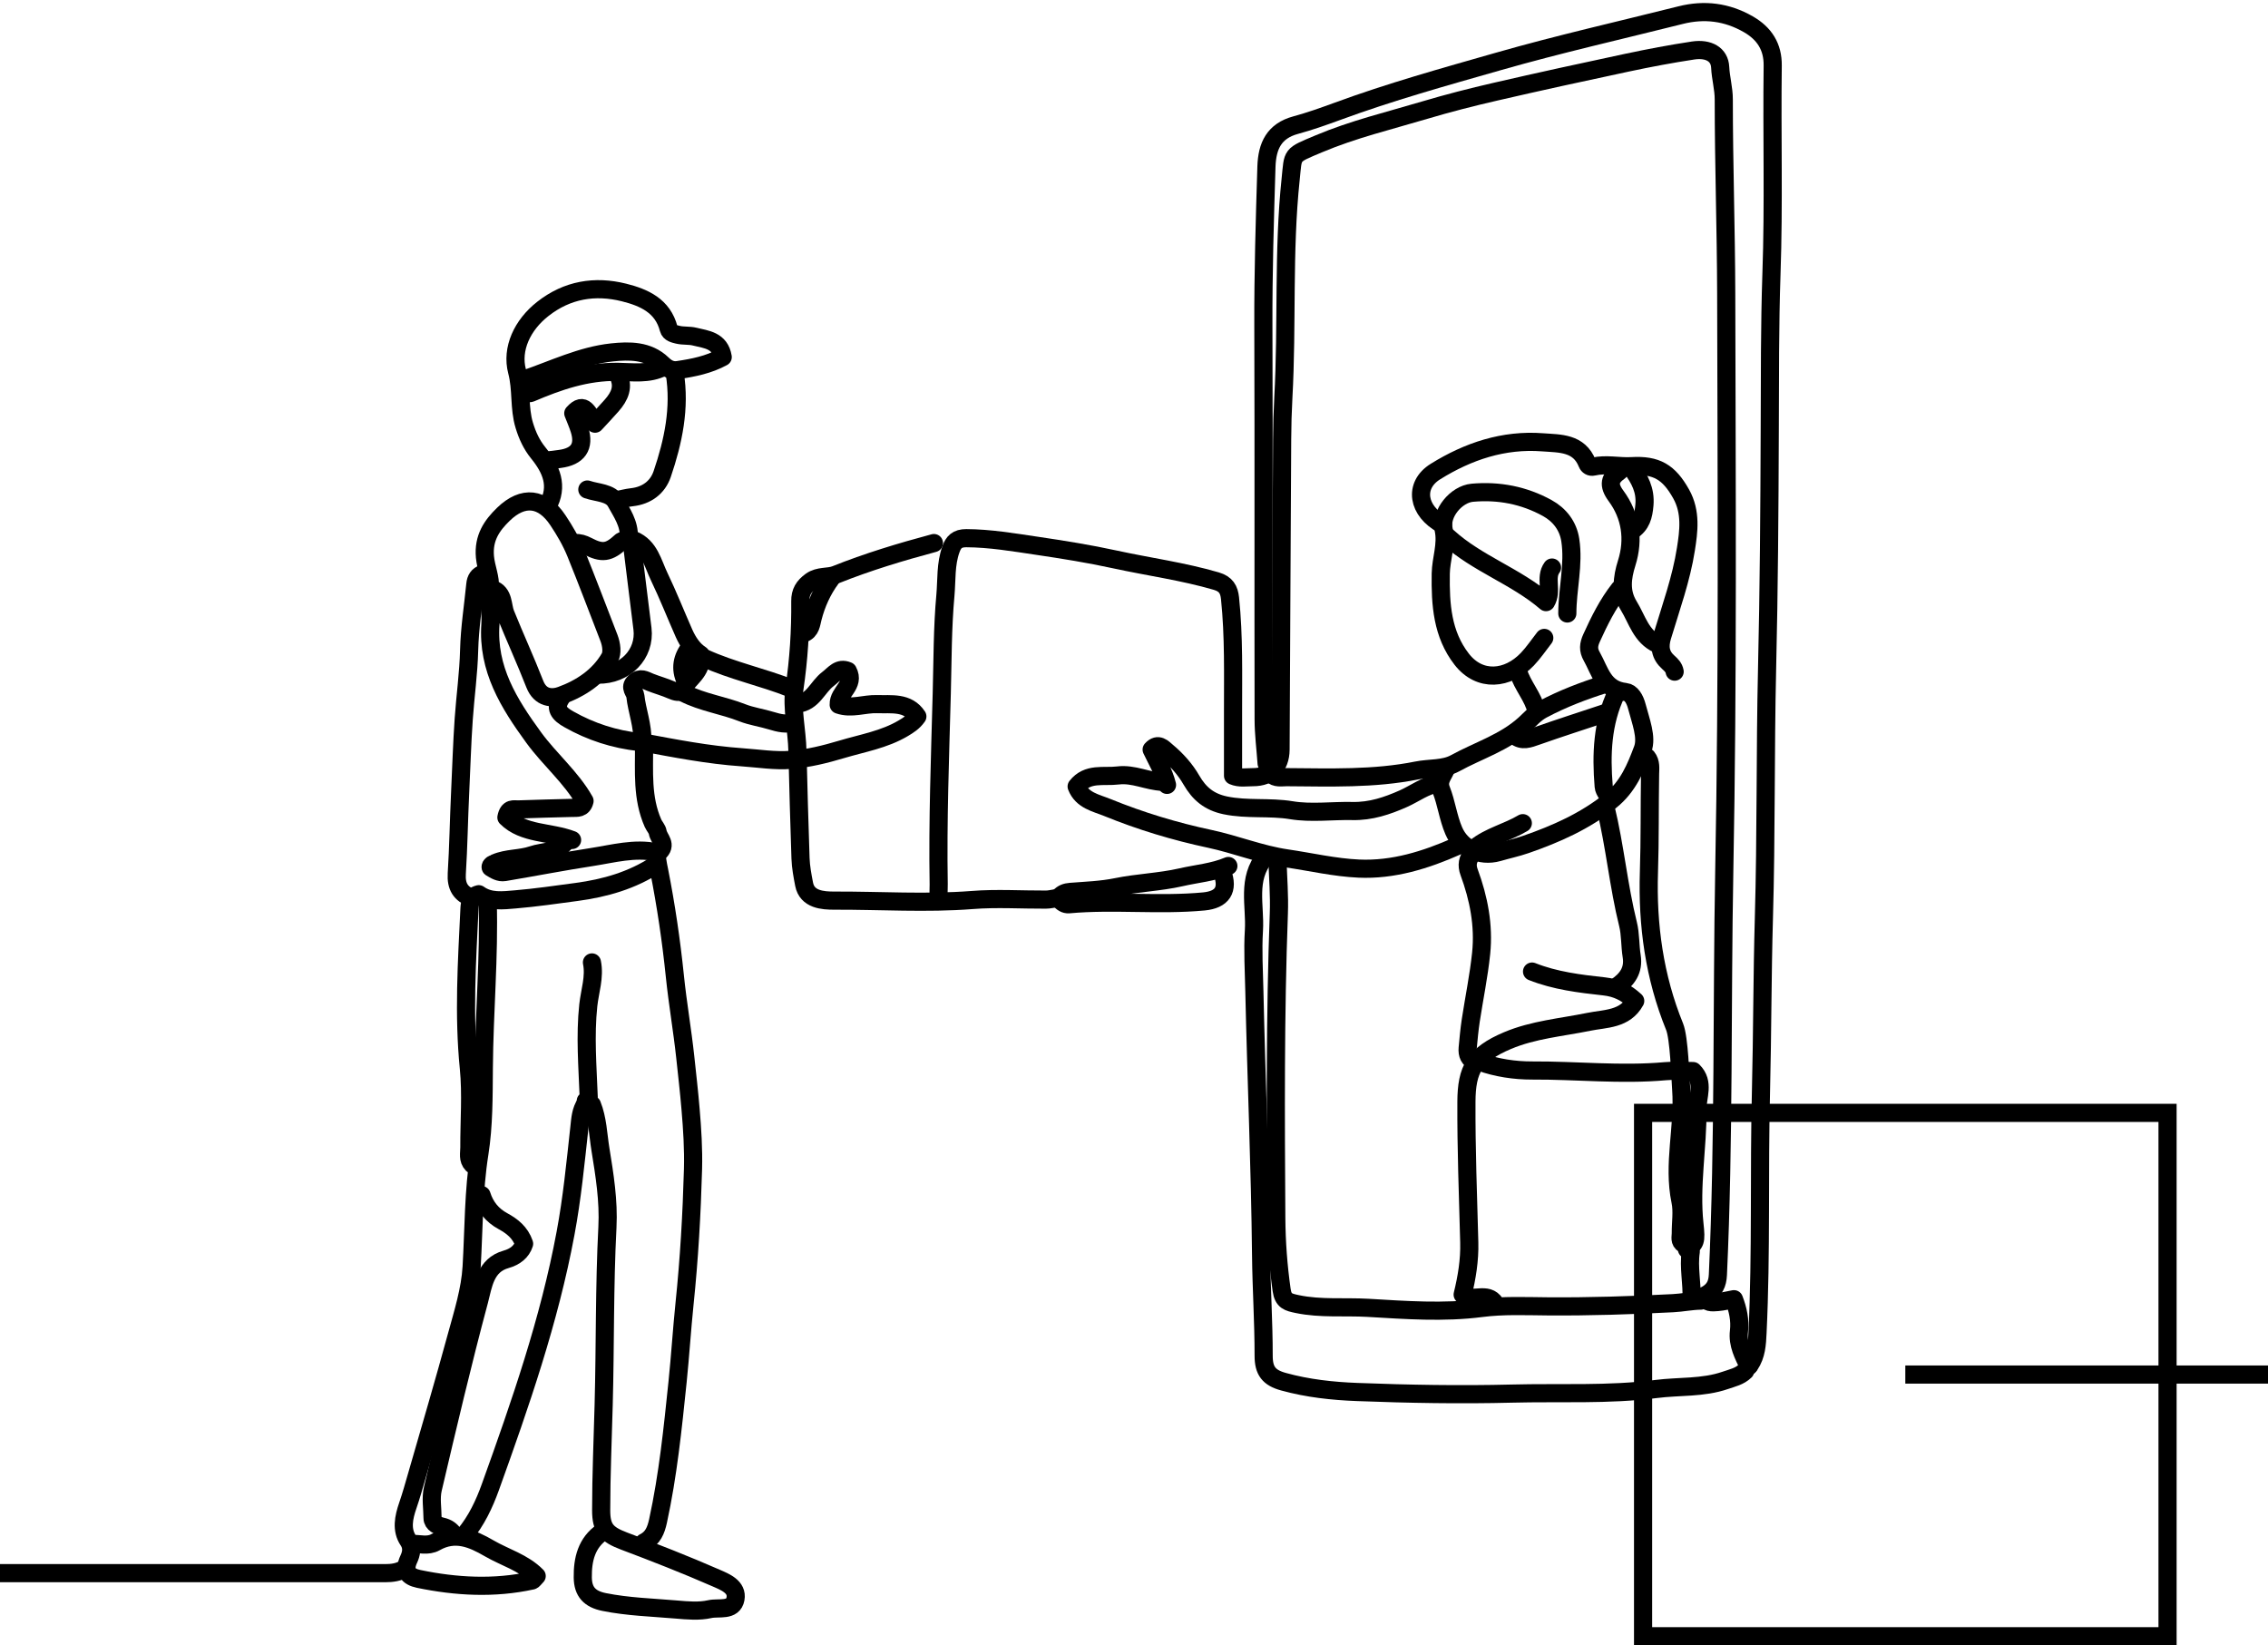 <svg width="375" height="272" viewBox="0 0 375 272" fill="none" xmlns="http://www.w3.org/2000/svg">
<path d="M289.315 225.646C290.407 224.031 290.51 222.2 290.595 220.332C291.235 207.009 290.83 193.677 291.169 180.354C291.404 170.824 291.376 161.285 291.649 151.765C292.044 138.019 291.856 124.264 292.176 110.528C292.486 97.374 292.571 84.221 292.618 71.057C292.655 62.457 292.608 53.847 292.9 45.257C293.305 33.783 292.957 22.319 293.107 10.846C293.145 7.757 291.752 5.541 289.061 4.002C285.523 1.974 281.815 1.514 277.892 2.499C267.833 5.025 257.708 7.307 247.734 10.161C238.794 12.714 229.827 15.203 221.085 18.423C218.827 19.249 216.55 20.057 214.235 20.686C210.659 21.653 209.511 24.122 209.398 27.54C209.125 36.309 208.862 45.078 208.89 53.857C208.966 75.526 208.89 97.206 208.937 118.875C208.937 121.326 209.257 123.767 209.427 126.208" stroke="black" stroke-width="3" stroke-linecap="round" stroke-linejoin="round"/>
<path d="M282.22 214.004C283.462 213.252 283.979 212.295 284.045 210.717C285.071 188.466 284.685 166.186 285.099 143.925C285.701 112.124 285.485 80.334 285.419 48.543C285.391 37.839 285.015 27.126 285.015 16.414C285.015 14.62 284.506 12.902 284.422 11.109C284.318 9.006 282.512 7.964 279.943 8.349C276.292 8.903 272.65 9.588 269.037 10.358C261.754 11.907 254.48 13.494 247.235 15.165C243.32 16.066 239.425 17.061 235.576 18.207C229.714 19.953 223.739 21.38 218.083 23.765C213.36 25.756 213.849 25.371 213.407 29.558C212.136 41.614 212.861 53.697 212.193 65.743C212.07 68.025 212.005 70.297 211.995 72.578C211.892 89.694 211.826 106.82 211.732 123.936C211.713 126.743 209.963 128.499 207.168 128.48C206.067 128.48 204.938 128.705 203.875 128.245C203.875 124.781 203.875 121.326 203.875 117.87C203.865 111.542 204.035 105.205 203.376 98.895C203.225 97.459 202.708 96.539 201.108 96.069C195.613 94.464 189.948 93.703 184.378 92.492C180.077 91.553 175.721 90.859 171.402 90.22C167.581 89.657 163.695 88.99 159.762 88.971C158.247 88.971 157.654 89.619 157.231 90.802C156.337 93.262 156.544 95.882 156.318 98.398C155.829 103.768 155.857 109.186 155.716 114.584C155.433 125.128 155.029 135.662 155.208 146.206C155.226 147.051 155.048 147.924 155.462 148.732" stroke="black" stroke-width="3" stroke-linecap="round" stroke-linejoin="round"/>
<path d="M66.945 259.296C65.938 259.934 64.837 260.075 63.651 260.075C9.386 260.056 -44.871 260.094 -99.136 260C-104.538 259.991 -109.958 259.822 -115.368 259.812C-142.242 259.794 -169.126 259.812 -196 259.812" stroke="black" stroke-width="3" stroke-linecap="round" stroke-linejoin="round"/>
<path d="M209.191 141.643C206.095 145.286 207.582 149.746 207.328 153.802C207.121 157.116 207.328 160.543 207.403 163.914C207.723 178.42 208.363 192.916 208.514 207.432C208.57 212.99 208.946 218.557 208.937 224.134C208.937 226.622 209.793 227.759 212.23 228.425C216.211 229.524 220.332 229.974 224.407 230.125C232.932 230.453 241.485 230.603 250.01 230.387C257.952 230.181 265.941 230.641 273.836 229.627C277.637 229.139 281.552 229.486 285.269 228.2C286.435 227.796 287.64 227.552 288.553 226.651" stroke="black" stroke-width="3" stroke-linecap="round" stroke-linejoin="round"/>
<path d="M106.494 123.175C106.513 127.532 106.127 131.926 107.971 136.094C108.206 136.63 108.667 137.052 108.752 137.597C108.931 138.676 110.408 139.634 108.856 140.977C108.394 141.371 108.79 142.892 108.987 143.925C110.126 149.699 110.982 155.511 111.584 161.369C112.045 165.857 112.826 170.298 113.306 174.786C113.607 177.65 113.946 180.504 114.181 183.377C114.464 186.673 114.671 189.959 114.586 193.254C114.379 200.69 113.956 208.117 113.184 215.534C112.742 219.816 112.478 224.134 112.036 228.425C111.236 236.133 110.455 243.861 108.799 251.456C108.46 252.996 107.962 254.273 106.484 254.996" stroke="black" stroke-width="3" stroke-linecap="round" stroke-linejoin="round"/>
<path d="M211.224 142.15C211.308 145.099 211.562 148.056 211.449 151.004C210.828 167.782 210.922 184.57 211.026 201.357C211.054 205.319 211.346 209.3 211.91 213.262C212.174 215.112 213.011 215.271 214.508 215.591C218.384 216.398 222.299 215.985 226.185 216.21C232.424 216.576 238.709 217.046 244.939 216.238C248.59 215.769 252.203 215.938 255.844 215.966C262.77 216.022 269.714 215.797 276.63 215.44C278.127 215.365 279.66 215.037 281.204 215.018" stroke="black" stroke-width="3" stroke-linecap="round" stroke-linejoin="round"/>
<path d="M80.636 148.985C80.909 158.187 80.062 167.359 79.996 176.561C79.958 181.264 79.996 186.072 79.262 190.71C78.274 196.944 78.349 203.197 77.982 209.441C77.757 213.271 76.552 217.074 75.526 220.82C73.428 228.519 71.17 236.18 68.958 243.851C68.469 245.541 67.999 247.241 67.425 248.902C66.747 250.865 66.324 252.921 67.509 254.677C68.3 255.841 67.952 256.967 67.603 257.719C66.662 259.718 67.481 260.657 69.222 261.023C75.442 262.31 81.709 262.657 87.975 261.286C88.173 261.239 88.314 260.967 88.738 260.545C86.517 258.301 83.487 257.484 80.89 255.972C78.048 254.32 75.235 253.127 71.998 254.958C70.737 255.672 69.307 255.184 67.952 255.23" stroke="black" stroke-width="3" stroke-linecap="round" stroke-linejoin="round"/>
<path d="M96.858 182.382C96.012 183.602 95.955 184.983 95.795 186.428C95.155 192.259 94.591 198.118 93.509 203.882C90.827 218.294 86.019 232.115 81.069 245.87C80.072 248.639 78.773 251.409 76.825 253.738" stroke="black" stroke-width="3" stroke-linecap="round" stroke-linejoin="round"/>
<path d="M97.874 182.635C98.825 184.992 98.881 187.555 99.276 189.996C99.963 194.231 100.66 198.521 100.434 202.878C99.926 212.652 100.076 222.444 99.813 232.218C99.662 238.039 99.399 243.851 99.399 249.682C99.399 252.705 100.302 253.681 103.191 254.77C108.3 256.695 113.391 258.686 118.388 260.873C119.818 261.502 121.982 262.31 121.606 264.328C121.22 266.422 118.83 265.69 117.371 266.018C115.602 266.422 113.664 266.244 111.82 266.084C107.839 265.746 103.831 265.633 99.897 264.845C97.507 264.366 96.388 263.155 96.359 260.798C96.322 257.812 96.952 255.052 99.644 253.212" stroke="black" stroke-width="3" stroke-linecap="round" stroke-linejoin="round"/>
<path d="M79.874 94.84C79.046 95.14 78.679 95.722 78.594 96.605C78.236 100.229 77.662 103.825 77.568 107.486C77.474 111.298 76.938 115.082 76.674 118.875C76.392 122.903 76.279 126.968 76.082 131.015C75.865 135.484 75.809 139.963 75.526 144.423C75.395 146.516 76.147 147.812 78.095 148.469" stroke="black" stroke-width="3" stroke-linecap="round" stroke-linejoin="round"/>
<path d="M237.844 129.503C235.67 129.823 233.958 131.184 232.019 132.048C229.347 133.231 226.637 134.142 223.645 134.076C220.267 134.001 216.813 134.489 213.52 133.944C209.878 133.343 206.218 133.897 202.576 133.137C199.904 132.574 198.276 131.175 197.015 128.996C195.952 127.147 194.531 125.579 192.922 124.236C192.31 123.729 191.492 122.734 190.419 123.917C191.256 125.71 192.423 127.597 192.96 129.757" stroke="black" stroke-width="3" stroke-linecap="round" stroke-linejoin="round"/>
<path d="M272.331 125.203C272.999 126.039 272.848 127.034 272.829 127.982C272.735 133.381 272.82 138.78 272.641 144.178C272.359 152.938 273.544 161.529 276.885 169.735C277.638 171.594 277.826 177.95 277.976 180.1C278.428 186.269 276.565 192.4 277.854 198.587C278.212 200.287 277.892 202.117 277.911 203.892C277.911 204.512 277.656 205.235 278.409 205.666" stroke="black" stroke-width="3" stroke-linecap="round" stroke-linejoin="round"/>
<path d="M79.62 197.564C80.222 199.47 81.361 200.906 83.158 201.883C84.654 202.699 86.018 203.732 86.658 205.61C86.244 206.915 85.181 207.769 83.685 208.192C80.222 209.159 79.902 212.464 79.215 215.046C76.449 225.355 74.002 235.758 71.565 246.151C71.208 247.672 71.509 249.344 71.518 250.949C71.518 251.935 72.581 252.264 73.061 252.367C74.002 252.583 74.576 253.005 75.066 253.728" stroke="black" stroke-width="3" stroke-linecap="round" stroke-linejoin="round"/>
<path d="M86.724 62.711C91.504 61.077 96.134 58.795 101.187 58.26C104.01 57.96 107.162 57.904 109.524 60.194C110.267 60.917 111.057 61.331 112.074 61.18C114.642 60.805 117.174 60.298 119.498 59.03C119.046 56.261 116.788 56.129 114.859 55.65C113.965 55.425 112.977 55.556 112.083 55.34C111.528 55.2 110.747 55.059 110.568 54.364C109.589 50.533 106.447 49.172 103.181 48.355C98.373 47.153 93.791 47.895 89.754 51.068C86.347 53.735 84.522 57.678 85.491 61.377C86.291 64.41 85.802 67.415 86.686 70.316C87.194 71.996 87.891 73.508 88.992 74.869C91.137 77.517 92.417 80.352 90.525 83.714" stroke="black" stroke-width="3" stroke-linecap="round" stroke-linejoin="round"/>
<path d="M108.526 142.911C104.517 145.549 100.038 146.826 95.343 147.455C91.965 147.906 88.587 148.403 85.199 148.685C83.148 148.854 80.993 149.155 79.158 147.831C77.841 148.159 77.672 149.286 77.624 150.244C77.201 159.013 76.646 167.763 77.521 176.561C77.954 180.908 77.587 185.321 77.606 189.705C77.606 190.654 77.314 191.677 78.104 192.484" stroke="black" stroke-width="3" stroke-linecap="round" stroke-linejoin="round"/>
<path d="M154.418 89.779C148.913 91.253 143.465 92.896 138.158 95.018C136.925 95.506 135.391 95.149 134.102 96.069C132.898 96.943 132.305 97.872 132.324 99.393C132.371 104.238 132.07 109.007 131.354 113.852C130.884 117.054 131.778 120.715 131.853 124.189C131.985 130.095 132.173 136 132.361 141.897C132.408 143.343 132.691 144.798 132.954 146.178C133.443 148.732 136.059 148.891 137.932 148.891C145.535 148.863 153.147 149.38 160.76 148.788C164.787 148.469 168.871 148.741 172.927 148.722C173.519 148.722 174.112 148.563 174.705 148.478" stroke="black" stroke-width="3" stroke-linecap="round" stroke-linejoin="round"/>
<path d="M276.894 111.035C276.781 110.378 276.348 109.937 275.878 109.524C274.514 108.322 274.316 106.942 274.834 105.214C276.273 100.435 277.995 95.675 278.757 90.774C279.209 87.882 279.661 84.681 277.967 81.657C275.944 78.043 273.893 76.822 269.781 77.066C267.692 77.188 265.556 76.644 263.448 77.141C262.968 77.254 262.591 76.982 262.45 76.625C261.077 73.16 257.915 73.339 255.073 73.123C248.618 72.625 242.737 74.606 237.355 77.949C233.657 80.24 234.372 84.531 238.597 86.756" stroke="black" stroke-width="3" stroke-linecap="round" stroke-linejoin="round"/>
<path d="M253.313 160.618C257.143 162.139 261.208 162.628 265.235 163.069C267.315 163.294 268.867 164.083 270.373 165.472C268.679 168.561 265.452 168.364 262.685 168.928C258.178 169.848 253.539 170.223 249.267 172.026C243.762 174.345 242.492 176.852 242.464 182.128C242.426 189.884 242.727 197.648 242.934 205.404C243.01 208.333 242.539 211.178 241.843 214.023C243.433 215.375 245.917 213.412 247.235 215.525" stroke="black" stroke-width="3" stroke-linecap="round" stroke-linejoin="round"/>
<path d="M81.398 97.375C83.355 98.051 83.026 100.107 83.572 101.468C85.143 105.365 86.903 109.186 88.427 113.092C89.349 115.448 91.26 115.533 92.765 114.988C96.04 113.796 99.032 111.843 100.829 108.716C101.262 107.965 101.121 106.585 100.688 105.468C98.881 100.811 97.122 96.135 95.24 91.497C94.43 89.497 93.395 87.732 92.257 86.023C89.754 82.249 86.489 81.855 83.224 85.028C81.351 86.85 79.892 88.896 80.184 92.079C80.344 93.844 81.153 95.591 80.975 97.102C80.721 99.205 81.229 101.196 81.088 103.186C80.561 110.585 84.146 116.312 88.239 121.927C90.902 125.579 94.449 128.508 96.651 132.414C96.35 133.7 95.447 133.541 94.591 133.559C91.636 133.625 88.672 133.719 85.717 133.813C84.964 133.841 84.052 133.466 83.732 135.137C86.555 137.954 90.939 137.475 94.591 138.864" stroke="black" stroke-width="3" stroke-linecap="round" stroke-linejoin="round"/>
<path d="M243.424 141.146C242.643 142.056 242.483 143.042 242.906 144.188C244.506 148.516 245.372 152.995 244.901 157.586C244.515 161.313 243.744 165.012 243.179 168.721C242.953 170.233 242.812 171.754 242.671 173.275C242.577 174.298 242.906 175.124 243.932 175.547" stroke="black" stroke-width="3" stroke-linecap="round" stroke-linejoin="round"/>
<path d="M244.694 175.547C247.48 176.542 250.453 176.983 253.314 176.974C260.672 176.936 268.021 177.753 275.379 177.086C276.885 176.946 278.419 177.068 279.943 177.068C281.863 178.974 280.639 181.283 280.658 183.396C280.724 189.724 279.482 196.014 280.169 202.371C280.489 205.328 280.329 205.507 278.927 206.539" stroke="black" stroke-width="3" stroke-linecap="round" stroke-linejoin="round"/>
<path d="M192.207 129.25C189.723 129.156 187.436 127.879 184.849 128.198C182.458 128.489 179.843 127.691 178.017 130.02C178.902 132.329 181.216 132.733 183.108 133.503C188.594 135.738 194.239 137.446 200.064 138.686C204.317 139.596 208.41 141.268 212.758 141.906C216.729 142.488 220.69 143.418 224.68 143.596C230.363 143.85 235.736 142.169 240.902 139.878" stroke="black" stroke-width="3" stroke-linecap="round" stroke-linejoin="round"/>
<path d="M259.147 101.421C259.147 97.365 260.258 93.347 259.637 89.281C259.279 86.934 257.868 85.113 255.835 83.995C251.996 81.873 247.79 81.066 243.433 81.46C240.77 81.704 238.126 84.887 238.691 87.488C239.246 90.042 238.258 92.38 238.22 94.84C238.145 99.938 238.465 104.839 241.683 108.979C244.656 112.81 249.295 112.369 252.532 108.989C253.567 107.909 254.405 106.641 255.336 105.458" stroke="black" stroke-width="3" stroke-linecap="round" stroke-linejoin="round"/>
<path d="M202.096 144.178C203.197 147.145 202.068 148.732 199.057 149.023C191.623 149.727 184.171 148.816 176.737 149.492C176.097 149.549 175.627 149.183 175.213 148.741" stroke="black" stroke-width="3" stroke-linecap="round" stroke-linejoin="round"/>
<path d="M265.48 133.55C267.033 139.906 267.607 146.441 269.187 152.797C269.601 154.45 269.507 156.328 269.79 158.083C270.157 160.384 269.056 161.933 267.249 163.144" stroke="black" stroke-width="3" stroke-linecap="round" stroke-linejoin="round"/>
<path d="M265.48 113.054C261.886 114.171 258.395 115.504 255.045 117.279C253.84 117.917 253.003 118.903 252.118 119.711C248.75 122.771 244.459 124.058 240.61 126.17C238.691 127.222 236.385 126.94 234.268 127.372C227.173 128.799 219.937 128.527 212.739 128.48C211.873 128.48 210.932 128.715 210.208 127.982" stroke="black" stroke-width="3" stroke-linecap="round" stroke-linejoin="round"/>
<path d="M108.526 140.892C104.903 140.141 101.403 141.136 97.884 141.681C93.047 142.423 88.248 143.361 83.421 144.169C82.574 144.31 81.84 143.85 81.144 143.418C81.106 143.39 81.106 143.239 81.144 143.174C81.2 143.07 81.304 143.005 81.389 142.92" stroke="black" stroke-width="3" stroke-linecap="round" stroke-linejoin="round"/>
<path d="M104.725 89.272C107.425 90.398 107.924 93.112 109.006 95.356C110.474 98.416 111.726 101.59 113.1 104.698C113.749 106.153 114.633 107.467 115.847 108.228C116.214 111.092 113.749 112.153 112.789 114.04C112.497 114.603 111.697 114.368 111.048 114.087C109.9 113.58 108.677 113.251 107.51 112.791C106.644 112.444 105.901 111.899 104.941 112.772C103.982 113.655 104.988 114.368 105.054 115.063C105.308 117.514 106.315 119.87 106.212 122.724C111.49 123.71 117.042 124.799 122.707 125.194C125.407 125.382 128.136 125.832 130.818 125.616C133.641 125.391 136.454 124.696 139.183 123.879C142.608 122.856 146.203 122.264 149.346 120.396C150.193 119.889 151.011 119.391 151.679 118.443C150.07 115.993 147.36 116.49 145.027 116.406C142.928 116.331 140.802 117.241 138.675 116.5C138.59 114.387 141.46 113.289 140.19 110.923C138.666 110.275 137.913 111.495 136.897 112.256C135.165 113.561 134.431 116.105 131.844 116.331" stroke="black" stroke-width="3" stroke-linecap="round" stroke-linejoin="round"/>
<path d="M203.103 143.164C200.591 144.225 197.881 144.432 195.265 145.033C191.727 145.84 188.114 145.934 184.585 146.657C182.101 147.164 179.523 147.248 176.982 147.446C176.248 147.502 175.683 147.709 175.213 148.225" stroke="black" stroke-width="3" stroke-linecap="round" stroke-linejoin="round"/>
<path d="M281.712 214.257C282.088 215.459 283.095 215.318 283.989 215.253C284.93 215.177 285.852 214.933 286.699 214.783C287.358 216.492 287.744 218.266 287.527 220.078C287.264 222.247 288.261 224.078 289.136 225.871" stroke="black" stroke-width="3" stroke-linecap="round" stroke-linejoin="round"/>
<rect x="271.673" y="183.979" width="86.717" height="86.522" stroke="black" stroke-width="3"/>
<path d="M103.2 89.272C103.85 88.877 104.348 88.643 104.48 89.779C105.035 94.501 105.666 99.224 106.23 103.947C106.738 108.144 103.351 111.617 98.881 111.533" stroke="black" stroke-width="3" stroke-linecap="round" stroke-linejoin="round"/>
<path d="M111.566 61.697C112.497 67.461 111.321 72.991 109.486 78.381C108.733 80.578 106.927 81.93 104.471 82.202C103.615 82.296 102.777 82.531 101.93 82.7" stroke="black" stroke-width="3" stroke-linecap="round" stroke-linejoin="round"/>
<path d="M97.875 159.107C98.364 161.52 97.526 163.848 97.272 166.177C96.727 171.265 97.15 176.307 97.338 181.368C97.338 181.574 97.018 181.79 96.858 181.997" stroke="black" stroke-width="3" stroke-linecap="round" stroke-linejoin="round"/>
<path d="M267.767 97.374C265.828 99.834 264.454 102.614 263.165 105.449C262.657 106.576 262.563 107.421 263.184 108.519C264.558 110.951 265.113 114.012 268.773 114.406C269.696 114.5 270.326 115.551 270.655 116.828C271.267 119.185 272.359 121.889 271.615 123.861C270.477 126.903 269.197 130.067 266.308 132.367C262.064 135.756 257.303 137.869 252.288 139.606C250.801 140.122 249.248 140.451 247.733 140.892C244.703 141.756 241.617 140.254 240.375 137.353C239.425 135.146 239.161 132.743 238.286 130.546C237.665 128.978 238.757 128.133 239.114 126.978" stroke="black" stroke-width="3" stroke-linecap="round" stroke-linejoin="round"/>
<path d="M239.368 88.765C244.205 93.187 250.594 95.225 255.628 99.543C256.757 97.684 255.374 95.516 256.616 93.826" stroke="black" stroke-width="3" stroke-linecap="round" stroke-linejoin="round"/>
<path d="M265.48 117.861C261.678 119.129 257.858 120.349 254.075 121.682C252.843 122.114 251.704 122.593 250.519 121.664" stroke="black" stroke-width="3" stroke-linecap="round" stroke-linejoin="round"/>
<path d="M109.665 60.683C107.294 61.931 104.537 61.499 102.184 61.471C96.924 61.406 92.342 63.002 87.722 64.973C87.58 65.03 87.383 64.973 87.213 64.973" stroke="black" stroke-width="3" stroke-linecap="round" stroke-linejoin="round"/>
<path d="M113.09 114.575C116.139 116.134 119.573 116.584 122.735 117.833C124.269 118.434 125.953 118.659 127.534 119.147C128.804 119.532 130.037 119.842 131.345 119.382" stroke="black" stroke-width="3" stroke-linecap="round" stroke-linejoin="round"/>
<path d="M116.383 108.754C121.041 110.895 126.085 111.927 130.837 113.815" stroke="black" stroke-width="3" stroke-linecap="round" stroke-linejoin="round"/>
<path d="M267.259 114.575C264.916 119.504 264.727 124.696 265.16 130.01C265.236 130.949 266.073 131.409 265.988 132.282" stroke="black" stroke-width="3" stroke-linecap="round" stroke-linejoin="round"/>
<path d="M92.802 115.335C91.617 117.091 92.436 118.002 94.054 118.913C97.705 120.978 101.582 122.227 105.741 122.678" stroke="black" stroke-width="3" stroke-linecap="round" stroke-linejoin="round"/>
<path d="M93.565 139.118C92.163 141.005 89.867 140.714 87.975 141.362C86.018 142.028 83.845 141.831 81.906 142.667" stroke="black" stroke-width="3" stroke-linecap="round" stroke-linejoin="round"/>
<path d="M98.129 69.292C97.159 68.532 96.67 66.213 94.788 68.325C95.136 69.227 95.541 70.128 95.833 71.067C96.689 73.855 95.569 75.48 92.549 75.874C91.871 75.958 91.194 76.043 90.516 76.127" stroke="black" stroke-width="3" stroke-linecap="round" stroke-linejoin="round"/>
<path d="M269.79 77.385C271.107 79.198 272.104 81.019 271.897 83.46C271.747 85.282 271.37 86.746 269.79 87.751" stroke="black" stroke-width="3" stroke-linecap="round" stroke-linejoin="round"/>
<path d="M267.767 77.893C266.139 79.057 265.847 80.155 267.202 81.986C269.639 85.282 270.194 89.178 268.971 93.056C268.171 95.581 267.927 97.891 269.31 100.154C270.702 102.416 271.352 105.252 274.109 106.491" stroke="black" stroke-width="3" stroke-linecap="round" stroke-linejoin="round"/>
<path d="M137.433 95.6C135.965 97.581 134.977 99.778 134.365 102.172C134.121 103.111 134.064 104.275 132.869 104.707" stroke="black" stroke-width="3" stroke-linecap="round" stroke-linejoin="round"/>
<path d="M251.789 136.085C249.258 137.597 246.265 138.244 243.932 140.132" stroke="black" stroke-width="3" stroke-linecap="round" stroke-linejoin="round"/>
<path d="M279.557 206.925C279.162 209.544 279.811 212.154 279.679 214.764" stroke="black" stroke-width="3" stroke-linecap="round" stroke-linejoin="round"/>
<path d="M102.692 89.525C100.688 91.384 99.559 91.553 97.122 90.276C96.473 89.939 95.823 89.723 95.089 89.779" stroke="black" stroke-width="3" stroke-linecap="round" stroke-linejoin="round"/>
<path d="M251.027 111.035C251.723 113.373 253.52 115.204 254.066 117.617" stroke="black" stroke-width="3" stroke-linecap="round" stroke-linejoin="round"/>
<path d="M97.112 80.925C98.759 81.498 100.97 81.413 101.836 83C102.796 84.756 104.085 86.549 103.963 88.765" stroke="black" stroke-width="3" stroke-linecap="round" stroke-linejoin="round"/>
<path d="M114.106 106.989C112.761 108.698 112.403 110.538 113.344 112.556" stroke="black" stroke-width="3" stroke-linecap="round" stroke-linejoin="round"/>
<path d="M102.184 61.95C103.219 63.913 102.457 65.527 101.168 67.001C100.265 68.034 99.314 69.029 98.383 70.043" stroke="black" stroke-width="3" stroke-linecap="round" stroke-linejoin="round"/>
<path d="M315.032 227.239H429.421" stroke="black" stroke-width="3"/>
</svg>
